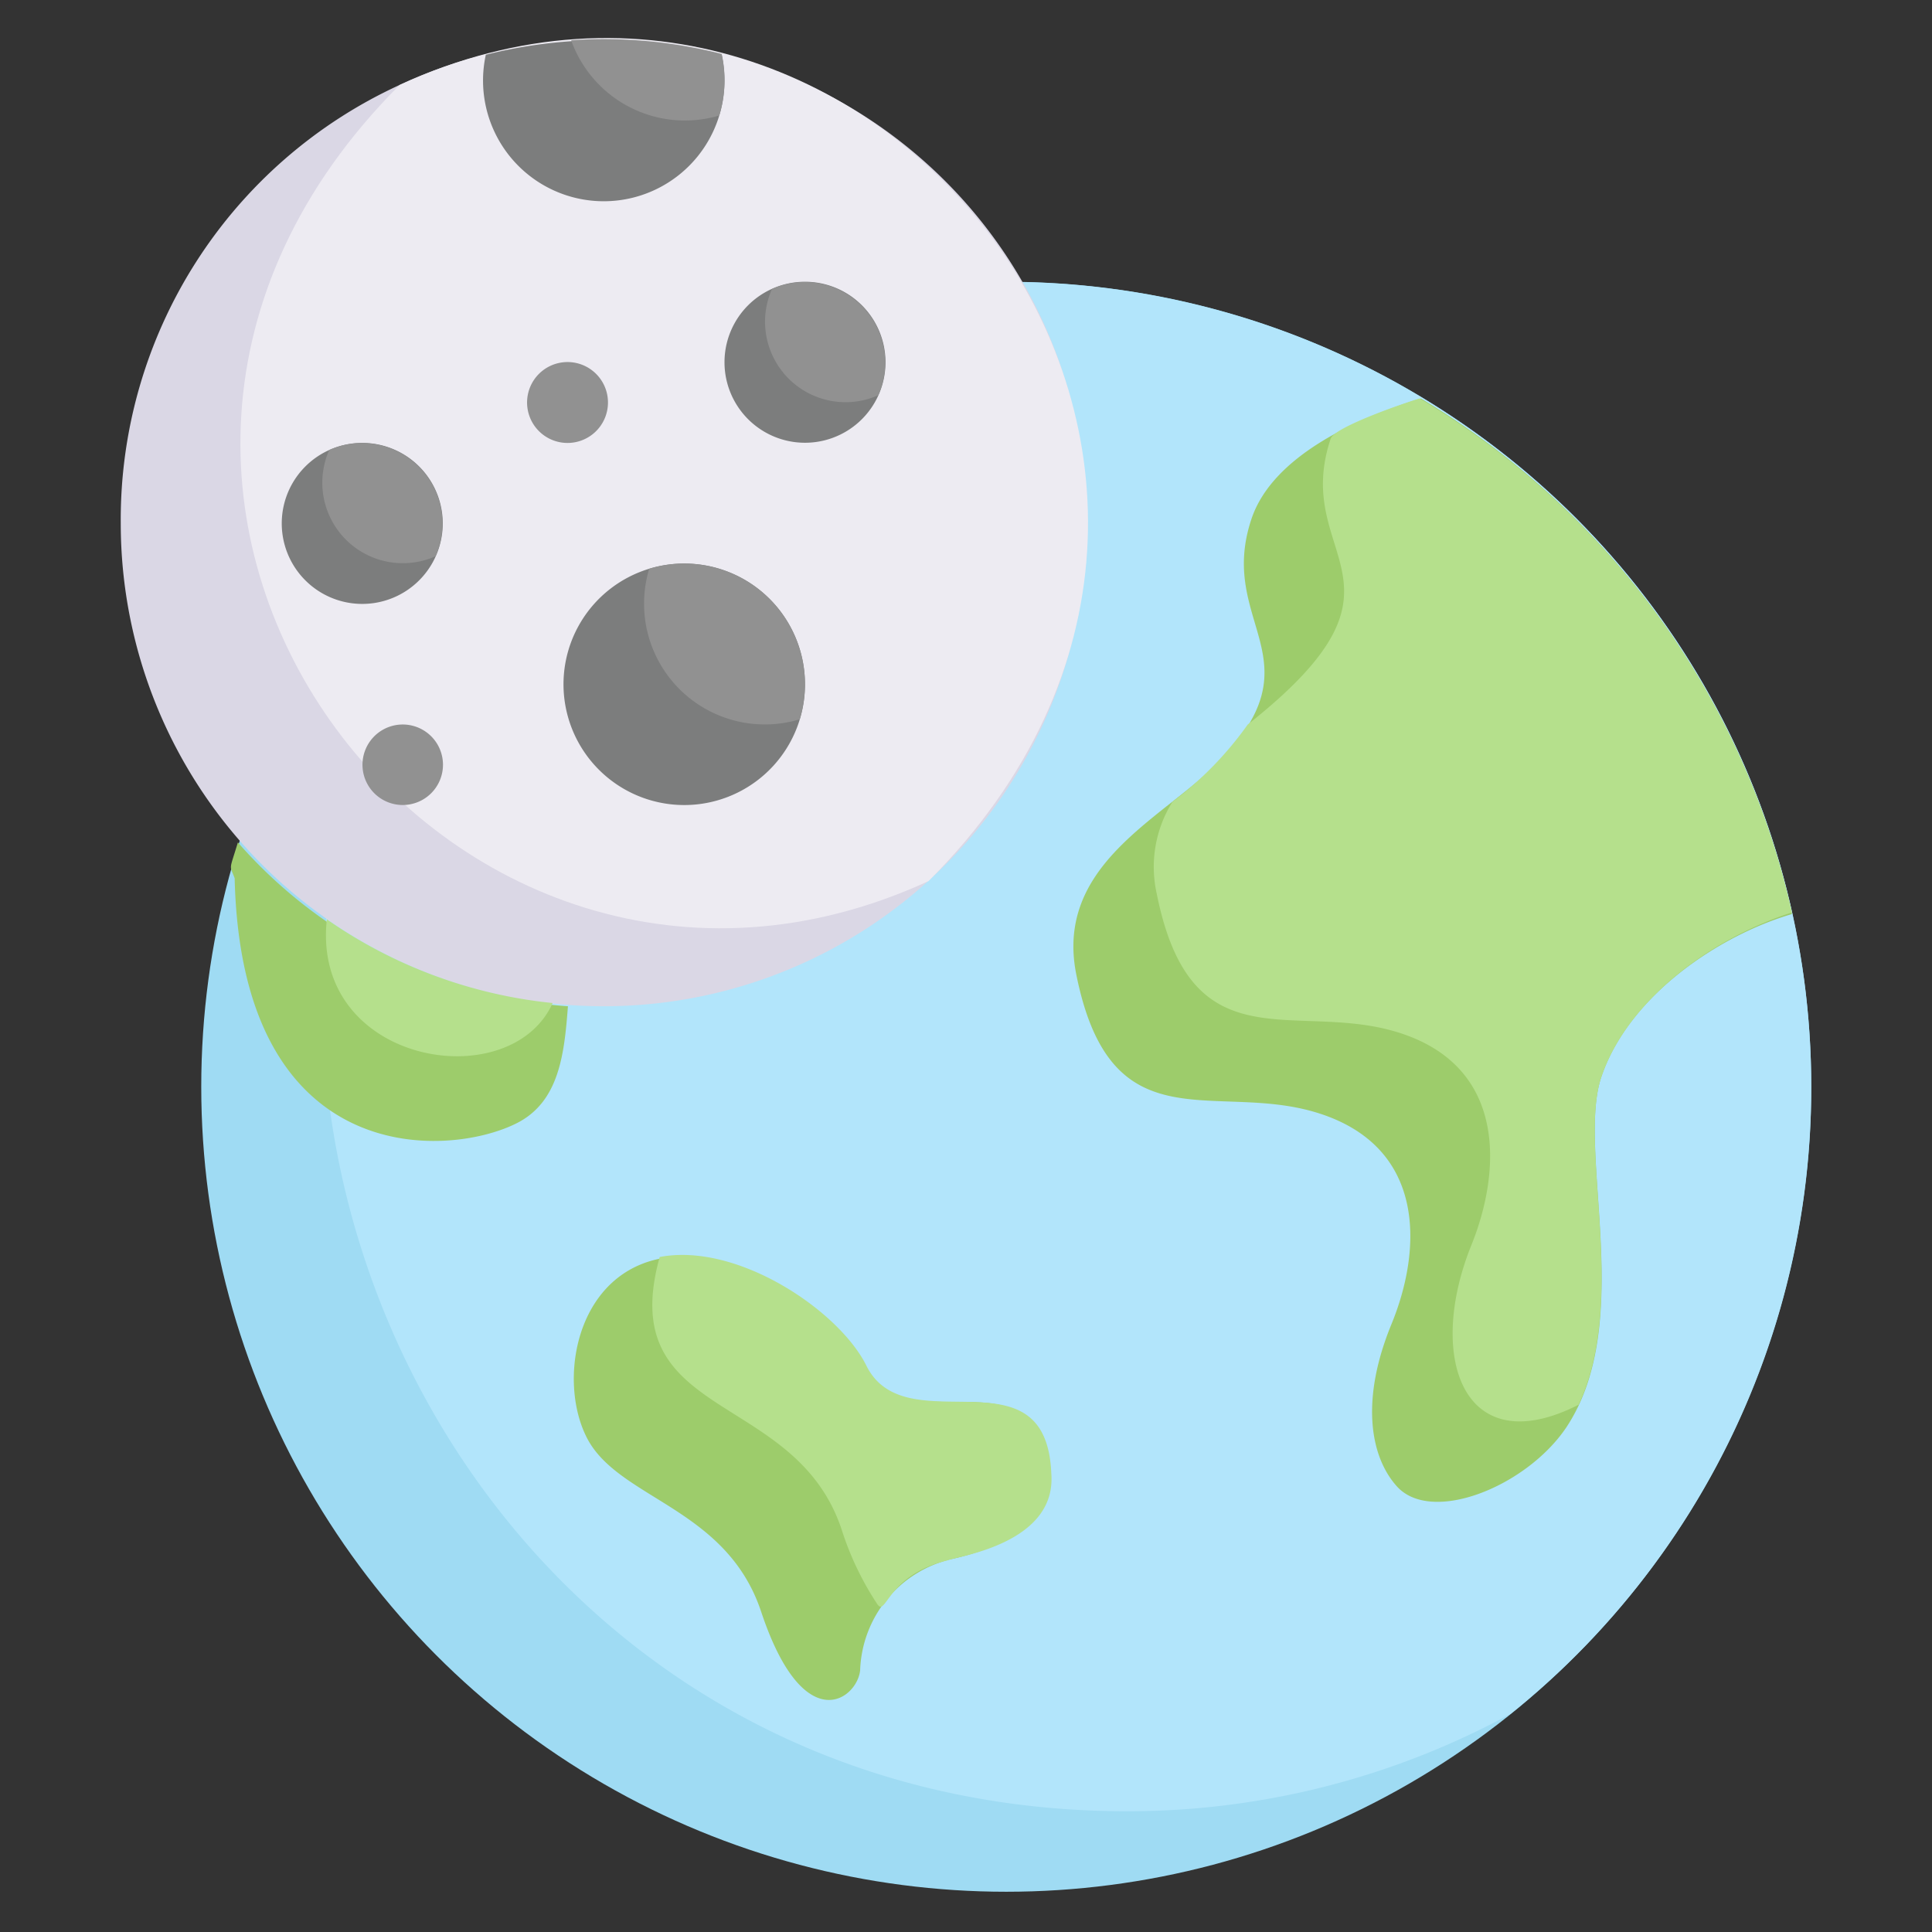 <svg xmlns="http://www.w3.org/2000/svg" viewBox="0 0 48 48">
      <rect x="0" y="0" width="48" height="48" fill="#333333" stroke="none"/>
      <defs>
        <style>
          .cls-3 {
            fill: #9dcc6b;
          }
          .cls-6 {
            fill: #b5e08c;
          }
          .cls-7 {
            fill: #7c7d7d;
          }
          .cls-8 {
            fill: #919191;
          }
        </style>
      </defs>
      <g id="_15._Earth_with_Moon" data-name="15. Earth with Moon">
        <circle cx="25" cy="27" r="20" style="fill: #9fdbf3" />
        <path
          d="M45 27a19.92 19.92 0 0 1-7.47 15.58A19.89 19.89 0 0 1 28 45C9.13 45 .85 21.18 15.47 9.42A20 20 0 0 1 45 27z"
          style="fill: #b2e5fb"
        />
        <path
          class="cls-3"
          d="M23.62 38.74a2.94 2.94 0 0 0-2.25 2.76c-.08.73-1.41 1.7-2.46-1.46-.87-2.61-3.57-2.79-4.34-4.34-.87-1.74 0-5.22 3.47-4.35 0 0 2.61.87 3.48 2.61s3.54 0 4.35 1.74-.55 2.67-2.25 3.04zM39.78 26.77c-.61 1.85.87 6.09-.87 8.7-1 1.48-3.39 2.43-4.23 1.43-.65-.75-.87-2.15-.11-4s.86-4.35-1.74-5.22-5.22.87-6.09-3.47c-.54-2.7 2.1-3.85 3.48-5.22 2.61-2.61 0-3.48.87-6.09.52-1.57 2.62-2.51 4.21-3a19.92 19.92 0 0 1 9.22 12.81c-1.79.52-4.06 2.02-4.74 4.06z"
        />
        <path d="M27 13a12 12 0 0 1-24 0A11.88 11.88 0 0 1 9.93 2.11 12 12 0 0 1 27 13z" style="fill: #dad7e5" />
        <path
          d="M23.07 21.89C11.13 27.39-.28 12.32 9.93 2.11c11.86-5.47 23.39 9.53 13.14 19.78z"
          style="fill: #edebf2"
        />
        <path
          class="cls-3"
          d="M14.11 25c-.09 1.2-.22 2.38-1.28 2.91-1.74.87-6.83 1.13-7-6.09-.13-.35-.14-.16.08-.89a12 12 0 0 0 8.2 4.07z"
        />
        <path class="cls-6" d="M13.73 24.92c-1.05 2.34-6 1.53-5.61-2.08a11.9 11.9 0 0 0 5.61 2.08z" />
        <path class="cls-7" d="M11 13a2 2 0 1 1-2.82-1.82A2 2 0 0 1 11 13z" />
        <path class="cls-8" d="M10.82 13.82a2 2 0 0 1-2.64-2.64 2 2 0 0 1 2.64 2.64z" />
        <path class="cls-7" d="M22 9a2 2 0 0 1-4 0 2 2 0 0 1 4 0zM20 17a3 3 0 1 1-3.87-2.87A3 3 0 0 1 20 17z" />
        <path class="cls-8" d="M19.87 17.87a3 3 0 0 1-3.74-3.74 3 3 0 0 1 3.74 3.74z" />
        <path class="cls-7" d="M15 5a3 3 0 0 1-2.93-3.64 12 12 0 0 1 5.86 0A3 3 0 0 1 15 5z" />
        <path
          class="cls-8"
          d="M17.87 2.87A3 3 0 0 1 14.19 1a11.84 11.84 0 0 1 3.74.34 3 3 0 0 1-.06 1.53zM14 11a1 1 0 1 1 .2-2 1 1 0 0 1-.2 2zM10 20a1 1 0 1 1 .71-1.71A1 1 0 0 1 10 20z"
        />
        <path
          class="cls-6"
          d="M26.12 36.62c.13 1.77-2.45 2.06-2.59 2.15-1.53.37-1.51 1.46-1.75 1.06a7.46 7.46 0 0 1-.87-1.83c-1.16-3.49-5.66-2.67-4.52-6.77 1.93-.37 4.45 1.33 5.13 2.69.98 2 4.48-.47 4.6 2.7zM44.52 22.67c-2 .64-4.09 2.17-4.74 4.1-.57 1.72.67 5.51-.56 8.13-2.87 1.46-3.8-1.19-2.65-4 .72-1.81.86-4.35-1.74-5.22s-5.22.87-6.09-3.47a3.05 3.05 0 0 1 .39-2.29A8.67 8.67 0 0 0 31 18c4.52-3.57 1.06-4.1 2.06-7.1.1-.3 1.9-.91 2.21-1a19.92 19.92 0 0 1 9.25 12.77z"
        />
        <path class="cls-8" d="M21.82 9.82a2 2 0 0 1-2.64-2.64 2 2 0 0 1 2.64 2.64z" />
    </g>
</svg>